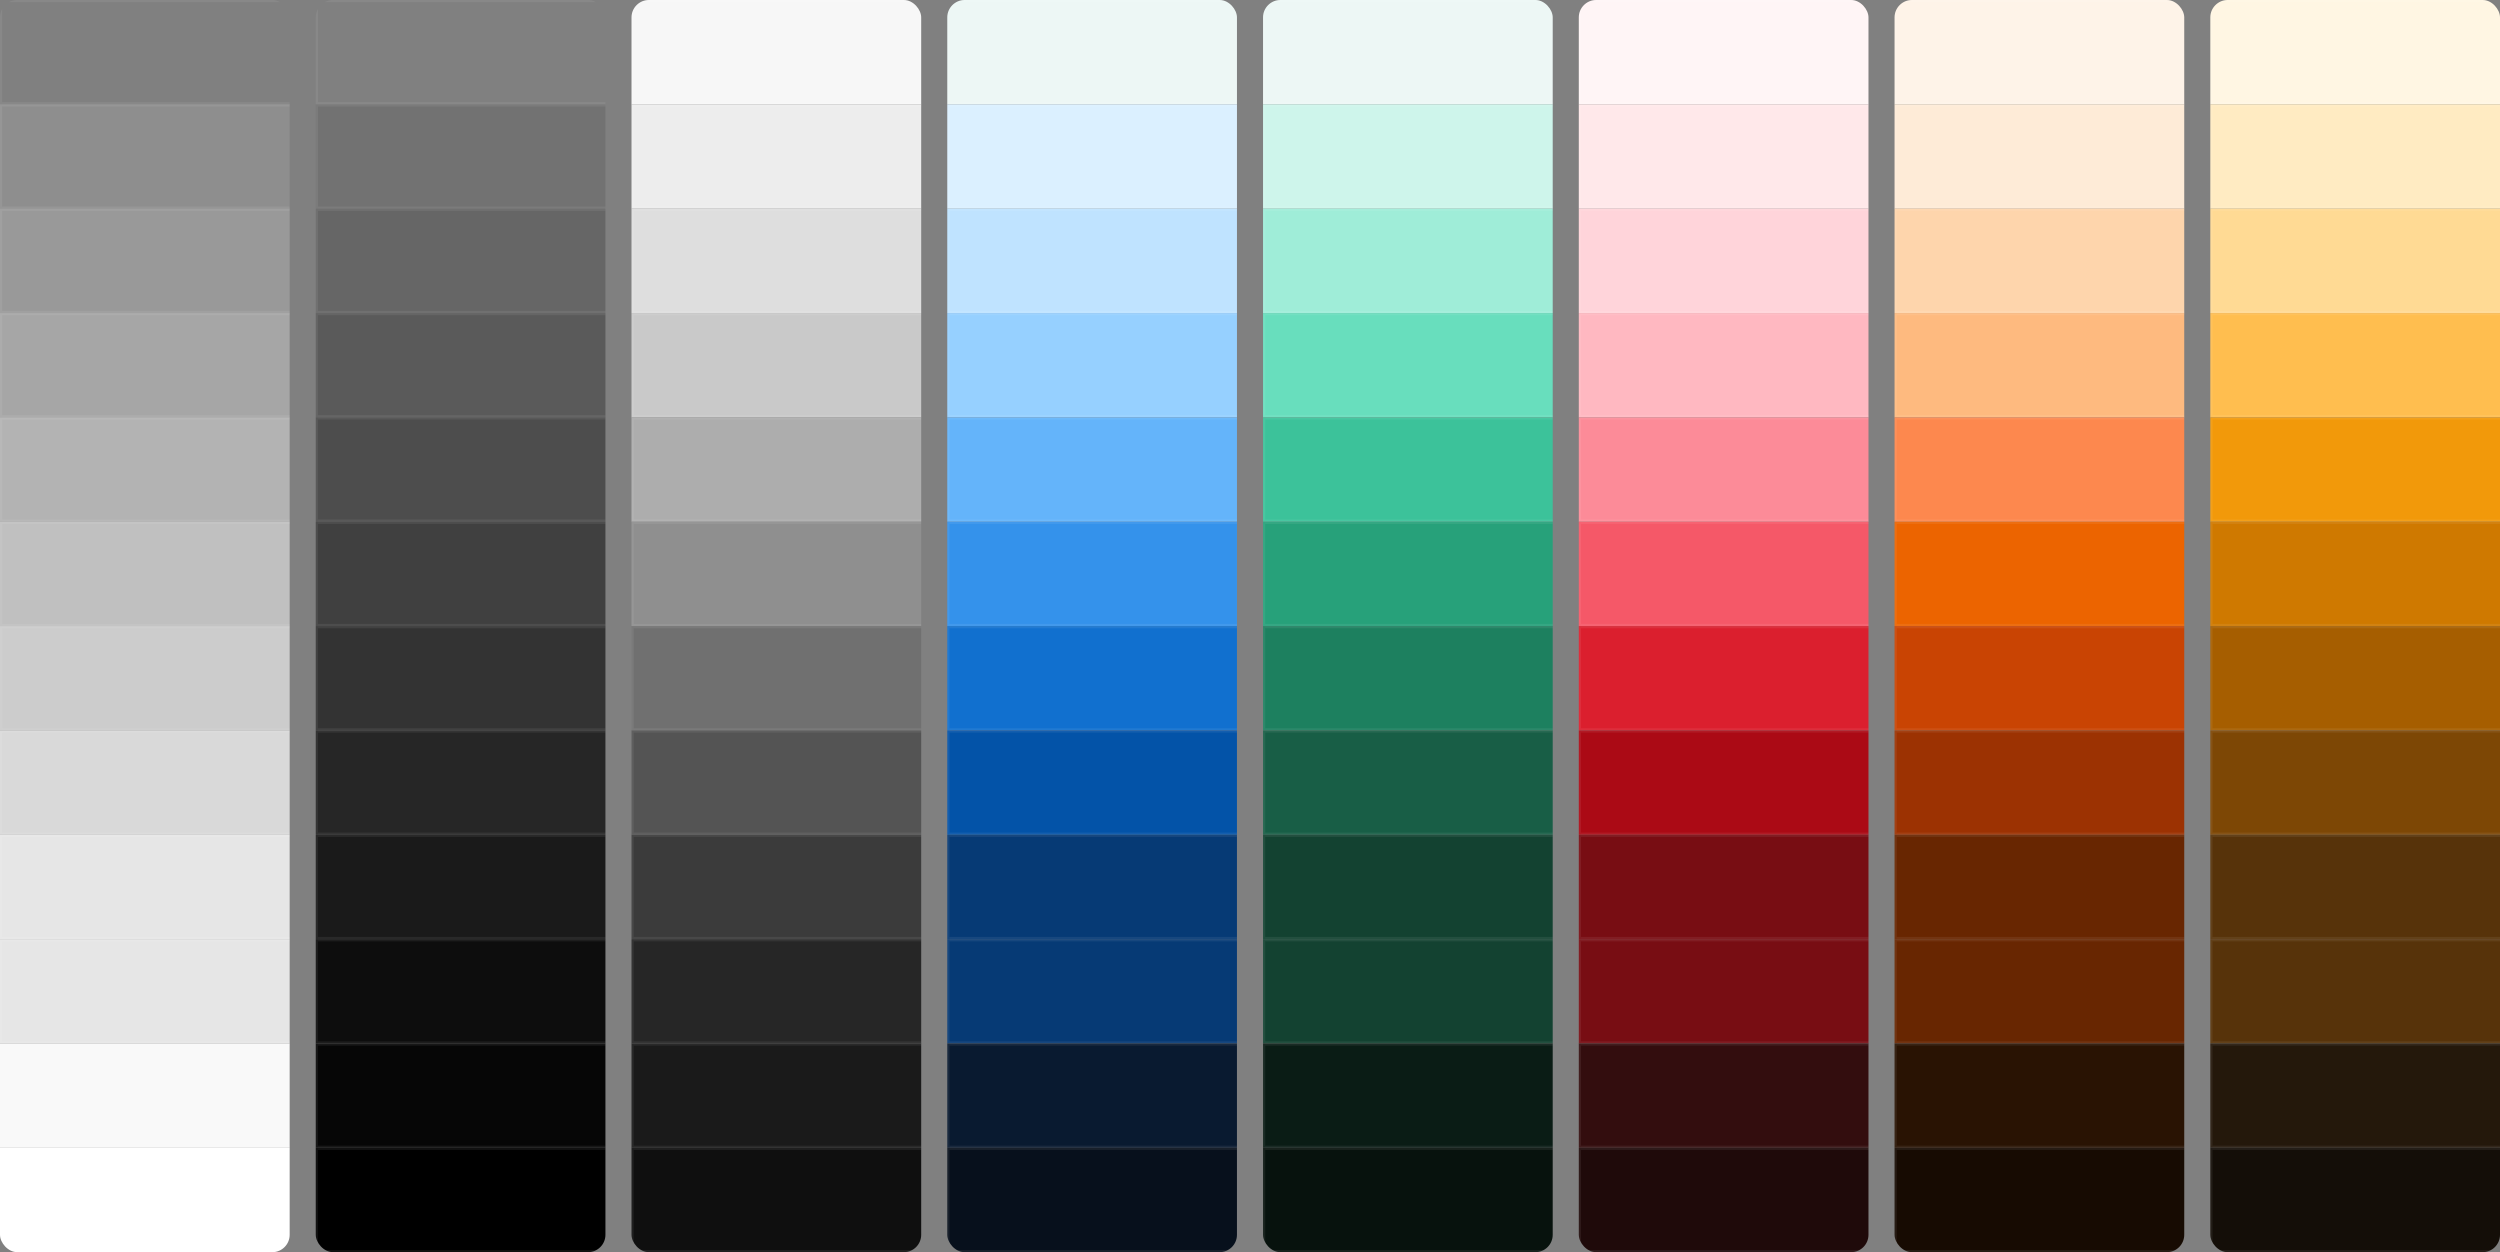 <svg width="1150" height="576" viewBox="0 0 1150 576" fill="none" xmlns="http://www.w3.org/2000/svg">
<rect x="0" y="0" width="1150" height="576" fill="#808080" stroke="none"/>
<g clip-path="url(#clip0_1817_41759)">
<rect x="0.5" y="0.5" width="182" height="47" stroke="white" stroke-opacity="0.07"/>
<rect y="48" width="183" height="48" fill="white" fill-opacity="0.11"/>
<rect x="0.5" y="48.5" width="182" height="47" stroke="white" stroke-opacity="0.07"/>
<rect y="96" width="183" height="48" fill="white" fill-opacity="0.2"/>
<rect x="0.5" y="96.5" width="182" height="47" stroke="white" stroke-opacity="0.07"/>
<rect y="144" width="183" height="48" fill="white" fill-opacity="0.3"/>
<rect x="0.5" y="144.5" width="182" height="47" stroke="white" stroke-opacity="0.07"/>
<rect y="192" width="183" height="48" fill="white" fill-opacity="0.4"/>
<rect x="0.5" y="192.5" width="182" height="47" stroke="white" stroke-opacity="0.07"/>
<rect y="240" width="183" height="48" fill="white" fill-opacity="0.5"/>
<rect x="0.5" y="240.5" width="182" height="47" stroke="white" stroke-opacity="0.07"/>
<rect y="288" width="183" height="48" fill="white" fill-opacity="0.6"/>
<rect x="0.5" y="288.5" width="182" height="47" stroke="white" stroke-opacity="0.07"/>
<rect y="336" width="183" height="48" fill="white" fill-opacity="0.7"/>
<rect x="0.5" y="336.5" width="182" height="47" stroke="white" stroke-opacity="0.07"/>
<rect y="384" width="183" height="48" fill="white" fill-opacity="0.8"/>
<rect x="0.5" y="384.5" width="182" height="47" stroke="white" stroke-opacity="0.07"/>
<rect y="432" width="183" height="48" fill="white" fill-opacity="0.8"/>
<rect x="0.5" y="432.5" width="182" height="47" stroke="white" stroke-opacity="0.07"/>
<rect y="480" width="183" height="48" fill="white" fill-opacity="0.95"/>
<rect x="0.5" y="480.5" width="182" height="47" stroke="white" stroke-opacity="0.07"/>
<rect y="528" width="183" height="48" fill="white"/>
<rect x="0.5" y="528.5" width="182" height="47" stroke="white" stroke-opacity="0.07"/>
</g>
<g clip-path="url(#clip1_1817_41759)">
<rect x="145.75" y="0.5" width="185" height="47" stroke="white" stroke-opacity="0.07"/>
<rect x="145.25" y="48" width="186" height="48" fill="black" fill-opacity="0.11"/>
<rect x="145.75" y="48.5" width="185" height="47" stroke="white" stroke-opacity="0.07"/>
<rect x="145.25" y="96" width="186" height="48" fill="black" fill-opacity="0.2"/>
<rect x="145.75" y="96.5" width="185" height="47" stroke="white" stroke-opacity="0.07"/>
<rect x="145.25" y="144" width="186" height="48" fill="black" fill-opacity="0.3"/>
<rect x="145.75" y="144.5" width="185" height="47" stroke="white" stroke-opacity="0.07"/>
<rect x="145.25" y="192" width="186" height="48" fill="black" fill-opacity="0.4"/>
<rect x="145.75" y="192.5" width="185" height="47" stroke="white" stroke-opacity="0.07"/>
<rect x="145.25" y="240" width="186" height="48" fill="black" fill-opacity="0.5"/>
<rect x="145.75" y="240.5" width="185" height="47" stroke="white" stroke-opacity="0.07"/>
<rect x="145.25" y="288" width="186" height="48" fill="black" fill-opacity="0.6"/>
<rect x="145.75" y="288.5" width="185" height="47" stroke="white" stroke-opacity="0.07"/>
<rect x="145.25" y="336" width="186" height="48" fill="black" fill-opacity="0.7"/>
<rect x="145.75" y="336.5" width="185" height="47" stroke="white" stroke-opacity="0.07"/>
<rect x="145.25" y="384" width="186" height="48" fill="black" fill-opacity="0.8"/>
<rect x="145.75" y="384.5" width="185" height="47" stroke="white" stroke-opacity="0.07"/>
<rect x="145.25" y="432" width="186" height="48" fill="black" fill-opacity="0.9"/>
<rect x="145.75" y="432.5" width="185" height="47" stroke="white" stroke-opacity="0.07"/>
<rect x="145.25" y="480" width="186" height="48" fill="black" fill-opacity="0.95"/>
<rect x="145.75" y="480.5" width="185" height="47" stroke="white" stroke-opacity="0.07"/>
<rect x="145.25" y="528" width="186" height="48" fill="black"/>
<rect x="145.75" y="528.5" width="185" height="47" stroke="white" stroke-opacity="0.07"/>
</g>
<g clip-path="url(#clip2_1817_41759)">
<rect x="290.5" width="185" height="48" fill="#F7F7F7"/>
<rect x="291" y="0.5" width="184" height="47" stroke="white" stroke-opacity="0.07"/>
<rect x="290.5" y="48" width="185" height="48" fill="#EDEDED"/>
<rect x="291" y="48.5" width="184" height="47" stroke="white" stroke-opacity="0.07"/>
<rect x="290.5" y="96" width="185" height="48" fill="#DEDEDE"/>
<rect x="291" y="96.5" width="184" height="47" stroke="white" stroke-opacity="0.07"/>
<rect x="290.5" y="144" width="185" height="48" fill="#C9C9C9"/>
<rect x="291" y="144.5" width="184" height="47" stroke="white" stroke-opacity="0.07"/>
<rect x="290.5" y="192" width="185" height="48" fill="#ADADAD"/>
<rect x="291" y="192.5" width="184" height="47" stroke="white" stroke-opacity="0.07"/>
<rect x="290.5" y="240" width="185" height="48" fill="#8F8F8F"/>
<rect x="291" y="240.5" width="184" height="47" stroke="white" stroke-opacity="0.07"/>
<rect x="290.5" y="288" width="185" height="48" fill="#707070"/>
<rect x="291" y="288.5" width="184" height="47" stroke="white" stroke-opacity="0.07"/>
<rect x="290.5" y="336" width="185" height="48" fill="#545454"/>
<rect x="291" y="336.5" width="184" height="47" stroke="white" stroke-opacity="0.07"/>
<rect x="290.5" y="384" width="185" height="48" fill="#3B3B3B"/>
<rect x="291" y="384.5" width="184" height="47" stroke="white" stroke-opacity="0.07"/>
<rect x="290.5" y="432" width="185" height="48" fill="#262626"/>
<rect x="291" y="432.5" width="184" height="47" stroke="white" stroke-opacity="0.07"/>
<rect x="290.5" y="480" width="185" height="48" fill="#1A1A1A"/>
<rect x="291" y="480.5" width="184" height="47" stroke="white" stroke-opacity="0.07"/>
<rect x="290.5" y="528" width="185" height="48" fill="#0F0F0F"/>
<rect x="291" y="528.5" width="184" height="47" stroke="white" stroke-opacity="0.07"/>
</g>
<g clip-path="url(#clip3_1817_41759)">
<rect x="435.75" width="182" height="48" fill="#EDF7F5"/>
<rect x="436.25" y="0.5" width="181" height="47" stroke="white" stroke-opacity="0.07"/>
<rect x="435.75" y="48" width="182" height="48" fill="#DBF0FF"/>
<rect x="436.25" y="48.5" width="181" height="47" stroke="white" stroke-opacity="0.07"/>
<rect x="435.75" y="96" width="182" height="48" fill="#BFE3FF"/>
<rect x="436.25" y="96.5" width="181" height="47" stroke="white" stroke-opacity="0.07"/>
<rect x="435.75" y="144" width="182" height="48" fill="#96D0FF"/>
<rect x="436.25" y="144.5" width="181" height="47" stroke="white" stroke-opacity="0.07"/>
<rect x="435.75" y="192" width="182" height="48" fill="#64B4FA"/>
<rect x="436.25" y="192.5" width="181" height="47" stroke="white" stroke-opacity="0.07"/>
<rect x="435.75" y="240" width="182" height="48" fill="#3492EB"/>
<rect x="436.25" y="240.5" width="181" height="47" stroke="white" stroke-opacity="0.07"/>
<rect x="435.75" y="288" width="182" height="48" fill="#1170CF"/>
<rect x="436.25" y="288.5" width="181" height="47" stroke="white" stroke-opacity="0.07"/>
<rect x="435.75" y="336" width="182" height="48" fill="#0353A8"/>
<rect x="436.25" y="336.5" width="181" height="47" stroke="white" stroke-opacity="0.07"/>
<rect x="435.75" y="384" width="182" height="48" fill="#063A75"/>
<rect x="436.25" y="384.5" width="181" height="47" stroke="white" stroke-opacity="0.07"/>
<rect x="435.75" y="432" width="182" height="48" fill="#063A75"/>
<rect x="436.25" y="432.5" width="181" height="47" stroke="white" stroke-opacity="0.07"/>
<rect x="435.75" y="480" width="182" height="48" fill="#091A30"/>
<rect x="436.25" y="480.5" width="181" height="47" stroke="white" stroke-opacity="0.07"/>
<rect x="435.75" y="528" width="182" height="48" fill="#07101C"/>
<rect x="436.25" y="528.5" width="181" height="47" stroke="white" stroke-opacity="0.07"/>
</g>
<g clip-path="url(#clip4_1817_41759)">
<rect x="581" width="184" height="48" fill="#EDF7F5"/>
<rect x="581.5" y="0.5" width="183" height="47" stroke="white" stroke-opacity="0.07"/>
<rect x="581" y="48" width="184" height="48" fill="#CEF5EB"/>
<rect x="581.5" y="48.5" width="183" height="47" stroke="white" stroke-opacity="0.07"/>
<rect x="581" y="96" width="184" height="48" fill="#9FEDD8"/>
<rect x="581.5" y="96.5" width="183" height="47" stroke="white" stroke-opacity="0.07"/>
<rect x="581" y="144" width="184" height="48" fill="#68DEBD"/>
<rect x="581.5" y="144.5" width="183" height="47" stroke="white" stroke-opacity="0.07"/>
<rect x="581" y="192" width="184" height="48" fill="#3CC29A"/>
<rect x="581.5" y="192.5" width="183" height="47" stroke="white" stroke-opacity="0.07"/>
<rect x="581" y="240" width="184" height="48" fill="#27A17A"/>
<rect x="581.5" y="240.5" width="183" height="47" stroke="white" stroke-opacity="0.07"/>
<rect x="581" y="288" width="184" height="48" fill="#1D805F"/>
<rect x="581.5" y="288.5" width="183" height="47" stroke="white" stroke-opacity="0.07"/>
<rect x="581" y="336" width="184" height="48" fill="#185E46"/>
<rect x="581.5" y="336.5" width="183" height="47" stroke="white" stroke-opacity="0.07"/>
<rect x="581" y="384" width="184" height="48" fill="#134231"/>
<rect x="581.5" y="384.5" width="183" height="47" stroke="white" stroke-opacity="0.07"/>
<rect x="581" y="432" width="184" height="48" fill="#134231"/>
<rect x="581.5" y="432.5" width="183" height="47" stroke="white" stroke-opacity="0.07"/>
<rect x="581" y="480" width="184" height="48" fill="#0A1C15"/>
<rect x="581.5" y="480.5" width="183" height="47" stroke="white" stroke-opacity="0.07"/>
<rect x="581" y="528" width="184" height="48" fill="#07120D"/>
<rect x="581.5" y="528.5" width="183" height="47" stroke="white" stroke-opacity="0.07"/>
</g>
<g clip-path="url(#clip5_1817_41759)">
<rect x="726.25" width="185" height="48" fill="#FFF5F6"/>
<rect x="726.75" y="0.5" width="184" height="47" stroke="white" stroke-opacity="0.07"/>
<rect x="726.25" y="48" width="185" height="48" fill="#FFE8EA"/>
<rect x="726.75" y="48.5" width="184" height="47" stroke="white" stroke-opacity="0.07"/>
<rect x="726.25" y="96" width="185" height="48" fill="#FFD4DA"/>
<rect x="726.75" y="96.5" width="184" height="47" stroke="white" stroke-opacity="0.07"/>
<rect x="726.25" y="144" width="185" height="48" fill="#FFB8C1"/>
<rect x="726.75" y="144.5" width="184" height="47" stroke="white" stroke-opacity="0.07"/>
<rect x="726.25" y="192" width="185" height="48" fill="#FC8B98"/>
<rect x="726.75" y="192.5" width="184" height="47" stroke="white" stroke-opacity="0.07"/>
<rect x="726.25" y="240" width="185" height="48" fill="#F55868"/>
<rect x="726.75" y="240.5" width="184" height="47" stroke="white" stroke-opacity="0.07"/>
<rect x="726.25" y="288" width="185" height="48" fill="#DB1F2E"/>
<rect x="726.75" y="288.5" width="184" height="47" stroke="white" stroke-opacity="0.07"/>
<rect x="726.25" y="336" width="185" height="48" fill="#AB0A15"/>
<rect x="726.75" y="336.5" width="184" height="47" stroke="white" stroke-opacity="0.07"/>
<rect x="726.25" y="384" width="185" height="48" fill="#780D13"/>
<rect x="726.75" y="384.5" width="184" height="47" stroke="white" stroke-opacity="0.07"/>
<rect x="726.25" y="432" width="185" height="48" fill="#780D13"/>
<rect x="726.75" y="432.5" width="184" height="47" stroke="white" stroke-opacity="0.07"/>
<rect x="726.25" y="480" width="185" height="48" fill="#330D0E"/>
<rect x="726.75" y="480.5" width="184" height="47" stroke="white" stroke-opacity="0.07"/>
<rect x="726.25" y="528" width="185" height="48" fill="#1F0A0A"/>
<rect x="726.75" y="528.5" width="184" height="47" stroke="white" stroke-opacity="0.07"/>
</g>
<g clip-path="url(#clip6_1817_41759)">
<rect x="871.5" width="186" height="48" fill="#FEF3E8"/>
<rect x="872" y="0.5" width="185" height="47" stroke="white" stroke-opacity="0.07"/>
<rect x="871.5" y="48" width="186" height="48" fill="#FEEBD7"/>
<rect x="872" y="48.5" width="185" height="47" stroke="white" stroke-opacity="0.07"/>
<rect x="871.5" y="96" width="186" height="48" fill="#FED5AC"/>
<rect x="872" y="96.5" width="185" height="47" stroke="white" stroke-opacity="0.07"/>
<rect x="871.5" y="144" width="186" height="48" fill="#FEBA7F"/>
<rect x="872" y="144.5" width="185" height="47" stroke="white" stroke-opacity="0.07"/>
<rect x="871.5" y="192" width="186" height="48" fill="#FD884E"/>
<rect x="872" y="192.5" width="185" height="47" stroke="white" stroke-opacity="0.07"/>
<rect x="871.5" y="240" width="186" height="48" fill="#EC6400"/>
<rect x="872" y="240.5" width="185" height="47" stroke="white" stroke-opacity="0.07"/>
<rect x="871.5" y="288" width="186" height="48" fill="#C94403"/>
<rect x="872" y="288.5" width="185" height="47" stroke="white" stroke-opacity="0.07"/>
<rect x="871.5" y="336" width="186" height="48" fill="#9C3202"/>
<rect x="872" y="336.5" width="185" height="47" stroke="white" stroke-opacity="0.07"/>
<rect x="871.5" y="384" width="186" height="48" fill="#682601"/>
<rect x="872" y="384.5" width="185" height="47" stroke="white" stroke-opacity="0.07"/>
<rect x="871.5" y="432" width="186" height="48" fill="#682601"/>
<rect x="872" y="432.5" width="185" height="47" stroke="white" stroke-opacity="0.07"/>
<rect x="871.5" y="480" width="186" height="48" fill="#291303"/>
<rect x="872" y="480.5" width="185" height="47" stroke="white" stroke-opacity="0.07"/>
<rect x="871.5" y="528" width="186" height="48" fill="#170B02"/>
<rect x="872" y="528.5" width="185" height="47" stroke="white" stroke-opacity="0.07"/>
</g>
<g clip-path="url(#clip7_1817_41759)">
<rect x="1016.75" width="183" height="48" fill="#FFF6E3"/>
<rect x="1017.25" y="0.5" width="182" height="47" stroke="white" stroke-opacity="0.07"/>
<rect x="1016.75" y="48" width="183" height="48" fill="#FFEBC2"/>
<rect x="1017.25" y="48.5" width="182" height="47" stroke="white" stroke-opacity="0.07"/>
<rect x="1016.75" y="96" width="183" height="48" fill="#FFDA94"/>
<rect x="1017.25" y="96.5" width="182" height="47" stroke="white" stroke-opacity="0.07"/>
<rect x="1016.75" y="144" width="183" height="48" fill="#FFBE4F"/>
<rect x="1017.25" y="144.5" width="182" height="47" stroke="white" stroke-opacity="0.07"/>
<rect x="1016.75" y="192" width="183" height="48" fill="#F2990A"/>
<rect x="1017.25" y="192.5" width="182" height="47" stroke="white" stroke-opacity="0.07"/>
<rect x="1016.75" y="240" width="183" height="48" fill="#CF7900"/>
<rect x="1017.25" y="240.5" width="182" height="47" stroke="white" stroke-opacity="0.07"/>
<rect x="1016.75" y="288" width="183" height="48" fill="#A65E00"/>
<rect x="1017.25" y="288.5" width="182" height="47" stroke="white" stroke-opacity="0.07"/>
<rect x="1016.75" y="336" width="183" height="48" fill="#7D4705"/>
<rect x="1017.25" y="336.5" width="182" height="47" stroke="white" stroke-opacity="0.07"/>
<rect x="1016.75" y="384" width="183" height="48" fill="#57330A"/>
<rect x="1017.25" y="384.5" width="182" height="47" stroke="white" stroke-opacity="0.07"/>
<rect x="1016.75" y="432" width="183" height="48" fill="#57330A"/>
<rect x="1017.25" y="432.5" width="182" height="47" stroke="white" stroke-opacity="0.07"/>
<rect x="1016.75" y="480" width="183" height="48" fill="#24180B"/>
<rect x="1017.25" y="480.5" width="182" height="47" stroke="white" stroke-opacity="0.07"/>
<rect x="1016.75" y="528" width="183" height="48" fill="#140E08"/>
<rect x="1017.25" y="528.5" width="182" height="47" stroke="white" stroke-opacity="0.07"/>
</g>
<defs>
<clipPath id="clip0_1817_41759">
<rect width="133.25" height="576" rx="8" fill="white"/>
</clipPath>
<clipPath id="clip1_1817_41759">
<rect x="145.25" width="133.25" height="576" rx="8" fill="white"/>
</clipPath>
<clipPath id="clip2_1817_41759">
<rect x="290.5" width="133.25" height="576" rx="8" fill="white"/>
</clipPath>
<clipPath id="clip3_1817_41759">
<rect x="435.75" width="133.25" height="576" rx="8" fill="white"/>
</clipPath>
<clipPath id="clip4_1817_41759">
<rect x="581" width="133.25" height="576" rx="8" fill="white"/>
</clipPath>
<clipPath id="clip5_1817_41759">
<rect x="726.25" width="133.25" height="576" rx="8" fill="white"/>
</clipPath>
<clipPath id="clip6_1817_41759">
<rect x="871.5" width="133.25" height="576" rx="8" fill="white"/>
</clipPath>
<clipPath id="clip7_1817_41759">
<rect x="1016.75" width="133.25" height="576" rx="8" fill="white"/>
</clipPath>
</defs>
</svg>
